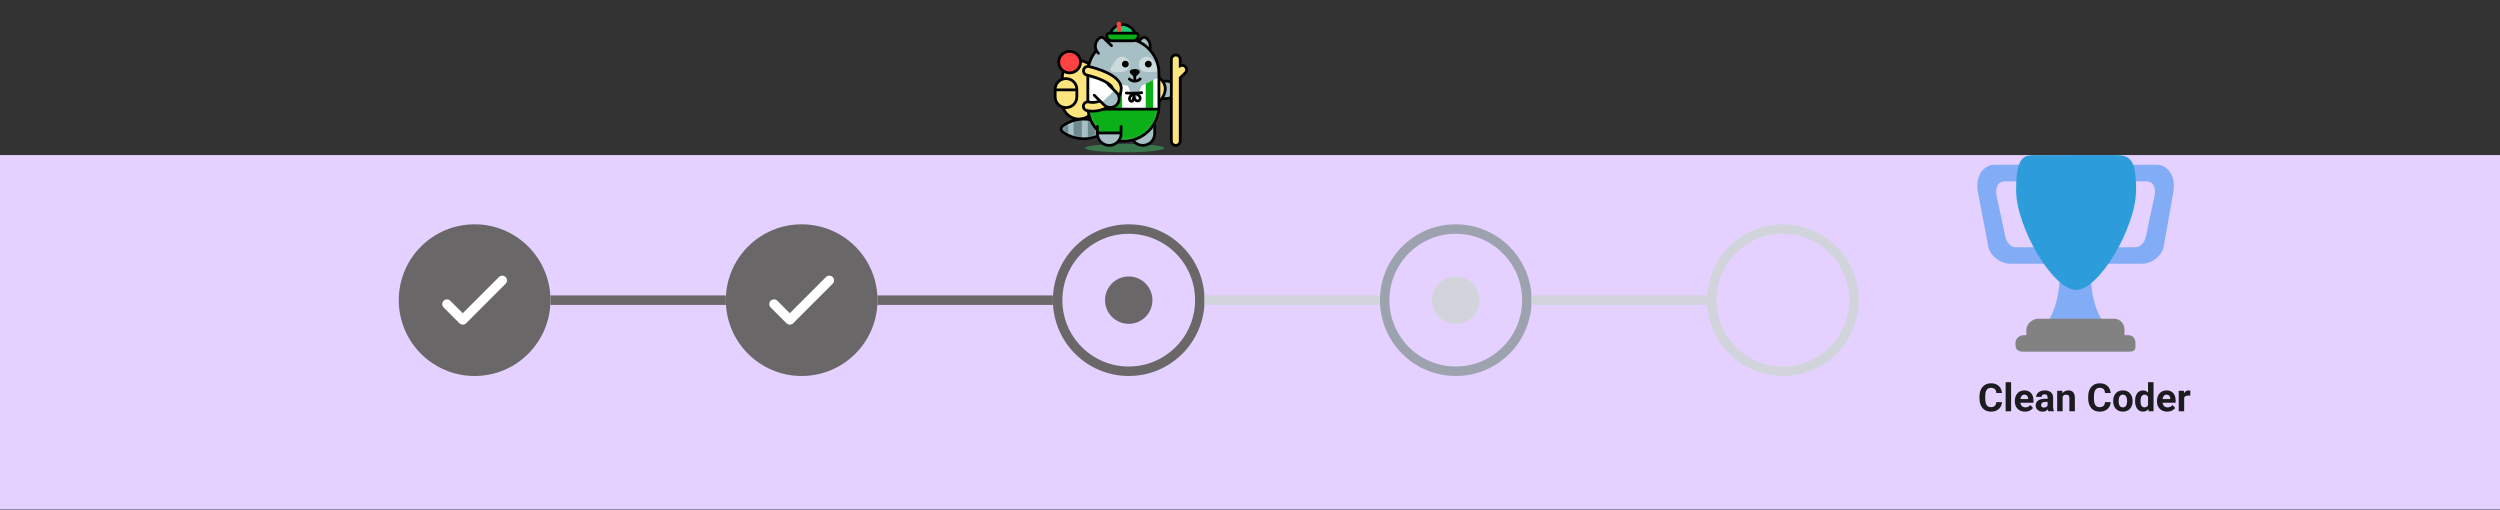 <svg width="794" height="162" viewBox="0 0 794 162" fill="none" xmlns="http://www.w3.org/2000/svg">
<rect x="0" y="0" width="794" height="162" fill="#333333" stroke="none"/>
<rect width="809.166" height="112.58" transform="translate(0 49.253)" fill="#E5D1FF"/>
<path d="M634.026 127.712H635.823C635.787 128.301 635.625 128.824 635.336 129.281C635.052 129.738 634.653 130.095 634.14 130.351C633.631 130.608 633.018 130.736 632.3 130.736C631.739 130.736 631.236 130.64 630.791 130.447C630.346 130.251 629.965 129.97 629.649 129.606C629.336 129.241 629.098 128.8 628.933 128.283C628.769 127.766 628.687 127.187 628.687 126.545V125.938C628.687 125.297 628.771 124.718 628.939 124.2C629.112 123.679 629.356 123.237 629.673 122.872C629.993 122.507 630.376 122.226 630.821 122.03C631.266 121.834 631.763 121.735 632.312 121.735C633.042 121.735 633.657 121.868 634.158 122.132C634.663 122.397 635.054 122.762 635.33 123.226C635.611 123.691 635.779 124.221 635.835 124.814H634.032C634.012 124.461 633.942 124.162 633.821 123.918C633.701 123.669 633.519 123.483 633.274 123.359C633.034 123.23 632.713 123.166 632.312 123.166C632.012 123.166 631.749 123.222 631.525 123.335C631.3 123.447 631.112 123.617 630.959 123.846C630.807 124.074 630.693 124.363 630.617 124.712C630.545 125.056 630.508 125.461 630.508 125.926V126.545C630.508 126.998 630.543 127.397 630.611 127.742C630.679 128.082 630.783 128.371 630.923 128.608C631.068 128.84 631.252 129.016 631.476 129.137C631.705 129.253 631.98 129.311 632.3 129.311C632.677 129.311 632.988 129.251 633.232 129.131C633.477 129.01 633.663 128.832 633.791 128.596C633.924 128.359 634.002 128.064 634.026 127.712ZM638.727 121.381V130.616H636.99V121.381H638.727ZM643.153 130.736C642.648 130.736 642.195 130.656 641.794 130.495C641.393 130.331 641.052 130.105 640.772 129.816C640.495 129.527 640.283 129.193 640.134 128.812C639.986 128.427 639.912 128.018 639.912 127.585V127.345C639.912 126.852 639.982 126.401 640.122 125.992C640.263 125.583 640.463 125.229 640.724 124.928C640.988 124.627 641.309 124.397 641.686 124.237C642.062 124.072 642.487 123.99 642.96 123.99C643.421 123.99 643.83 124.066 644.187 124.219C644.543 124.371 644.842 124.587 645.083 124.868C645.327 125.148 645.511 125.485 645.636 125.878C645.76 126.267 645.822 126.7 645.822 127.177V127.898H640.651V126.744H644.121V126.611C644.121 126.371 644.076 126.157 643.988 125.968C643.904 125.776 643.776 125.623 643.603 125.511C643.431 125.399 643.211 125.343 642.942 125.343C642.714 125.343 642.517 125.393 642.353 125.493C642.189 125.593 642.054 125.734 641.95 125.914C641.85 126.094 641.774 126.307 641.722 126.551C641.674 126.792 641.649 127.056 641.649 127.345V127.585C641.649 127.846 641.686 128.087 641.758 128.307C641.834 128.527 641.94 128.718 642.076 128.878C642.217 129.038 642.385 129.163 642.581 129.251C642.782 129.339 643.008 129.383 643.261 129.383C643.573 129.383 643.864 129.323 644.133 129.203C644.405 129.079 644.64 128.892 644.836 128.644L645.678 129.558C645.541 129.754 645.355 129.942 645.119 130.123C644.886 130.303 644.606 130.451 644.277 130.568C643.948 130.68 643.573 130.736 643.153 130.736ZM650.319 129.149V126.251C650.319 126.042 650.285 125.864 650.217 125.716C650.149 125.563 650.043 125.445 649.898 125.361C649.758 125.277 649.576 125.235 649.351 125.235C649.159 125.235 648.993 125.269 648.852 125.337C648.712 125.401 648.604 125.495 648.528 125.619C648.451 125.74 648.413 125.882 648.413 126.046H646.682C646.682 125.77 646.746 125.507 646.874 125.259C647.003 125.01 647.189 124.792 647.433 124.603C647.678 124.411 647.968 124.261 648.305 124.152C648.646 124.044 649.027 123.99 649.448 123.99C649.953 123.99 650.402 124.074 650.794 124.243C651.187 124.411 651.496 124.663 651.72 125C651.949 125.337 652.063 125.758 652.063 126.263V129.046C652.063 129.403 652.085 129.696 652.129 129.924C652.173 130.149 652.237 130.345 652.321 130.514V130.616H650.572C650.488 130.439 650.424 130.219 650.379 129.954C650.339 129.686 650.319 129.417 650.319 129.149ZM650.548 126.654L650.56 127.634H649.592C649.363 127.634 649.165 127.66 648.997 127.712C648.828 127.764 648.69 127.838 648.582 127.934C648.474 128.026 648.393 128.135 648.341 128.259C648.293 128.383 648.269 128.519 648.269 128.668C648.269 128.816 648.303 128.95 648.371 129.071C648.439 129.187 648.538 129.279 648.666 129.347C648.794 129.411 648.945 129.443 649.117 129.443C649.377 129.443 649.604 129.391 649.796 129.287C649.989 129.183 650.137 129.055 650.241 128.902C650.349 128.75 650.406 128.606 650.41 128.469L650.866 129.203C650.802 129.367 650.714 129.537 650.602 129.714C650.494 129.89 650.355 130.057 650.187 130.213C650.019 130.365 649.816 130.491 649.58 130.592C649.343 130.688 649.063 130.736 648.738 130.736C648.325 130.736 647.95 130.654 647.614 130.489C647.281 130.321 647.017 130.091 646.82 129.798C646.628 129.501 646.532 129.165 646.532 128.788C646.532 128.447 646.596 128.145 646.724 127.88C646.852 127.616 647.041 127.393 647.289 127.213C647.542 127.028 647.856 126.89 648.233 126.798C648.61 126.702 649.047 126.654 649.544 126.654H650.548ZM655.093 125.499V130.616H653.362V124.11H654.985L655.093 125.499ZM654.841 127.135H654.372C654.372 126.654 654.434 126.221 654.558 125.836C654.682 125.447 654.857 125.116 655.081 124.844C655.306 124.567 655.572 124.357 655.881 124.213C656.193 124.064 656.542 123.99 656.927 123.99C657.232 123.99 657.51 124.034 657.763 124.122C658.015 124.211 658.232 124.351 658.412 124.543C658.596 124.736 658.737 124.99 658.833 125.307C658.933 125.623 658.983 126.01 658.983 126.467V130.616H657.24V126.461C657.24 126.173 657.2 125.948 657.119 125.788C657.039 125.627 656.921 125.515 656.765 125.451C656.612 125.383 656.424 125.349 656.199 125.349C655.967 125.349 655.765 125.395 655.592 125.487C655.424 125.579 655.284 125.708 655.171 125.872C655.063 126.032 654.981 126.221 654.925 126.437C654.869 126.654 654.841 126.886 654.841 127.135ZM668.549 127.712H670.347C670.311 128.301 670.148 128.824 669.86 129.281C669.575 129.738 669.176 130.095 668.663 130.351C668.154 130.608 667.541 130.736 666.823 130.736C666.262 130.736 665.759 130.64 665.314 130.447C664.869 130.251 664.489 129.97 664.172 129.606C663.859 129.241 663.621 128.8 663.456 128.283C663.292 127.766 663.21 127.187 663.21 126.545V125.938C663.21 125.297 663.294 124.718 663.462 124.2C663.635 123.679 663.879 123.237 664.196 122.872C664.517 122.507 664.899 122.226 665.344 122.03C665.789 121.834 666.286 121.735 666.835 121.735C667.565 121.735 668.18 121.868 668.681 122.132C669.186 122.397 669.577 122.762 669.854 123.226C670.134 123.691 670.303 124.221 670.359 124.814H668.555C668.535 124.461 668.465 124.162 668.345 123.918C668.224 123.669 668.042 123.483 667.797 123.359C667.557 123.23 667.236 123.166 666.835 123.166C666.535 123.166 666.272 123.222 666.048 123.335C665.823 123.447 665.635 123.617 665.483 123.846C665.33 124.074 665.216 124.363 665.14 124.712C665.068 125.056 665.032 125.461 665.032 125.926V126.545C665.032 126.998 665.066 127.397 665.134 127.742C665.202 128.082 665.306 128.371 665.447 128.608C665.591 128.84 665.775 129.016 666 129.137C666.228 129.253 666.503 129.311 666.823 129.311C667.2 129.311 667.511 129.251 667.755 129.131C668 129.01 668.186 128.832 668.314 128.596C668.447 128.359 668.525 128.064 668.549 127.712ZM671.146 127.429V127.303C671.146 126.826 671.214 126.387 671.351 125.986C671.487 125.581 671.685 125.231 671.946 124.934C672.206 124.637 672.527 124.407 672.908 124.243C673.289 124.074 673.726 123.99 674.219 123.99C674.712 123.99 675.151 124.074 675.535 124.243C675.92 124.407 676.243 124.637 676.503 124.934C676.768 125.231 676.968 125.581 677.105 125.986C677.241 126.387 677.309 126.826 677.309 127.303V127.429C677.309 127.902 677.241 128.341 677.105 128.746C676.968 129.147 676.768 129.497 676.503 129.798C676.243 130.095 675.922 130.325 675.541 130.489C675.161 130.654 674.724 130.736 674.231 130.736C673.738 130.736 673.299 130.654 672.914 130.489C672.533 130.325 672.21 130.095 671.946 129.798C671.685 129.497 671.487 129.147 671.351 128.746C671.214 128.341 671.146 127.902 671.146 127.429ZM672.878 127.303V127.429C672.878 127.702 672.902 127.956 672.95 128.193C672.998 128.429 673.074 128.638 673.178 128.818C673.287 128.994 673.427 129.133 673.599 129.233C673.772 129.333 673.982 129.383 674.231 129.383C674.471 129.383 674.678 129.333 674.85 129.233C675.022 129.133 675.161 128.994 675.265 128.818C675.369 128.638 675.445 128.429 675.493 128.193C675.545 127.956 675.571 127.702 675.571 127.429V127.303C675.571 127.038 675.545 126.79 675.493 126.557C675.445 126.321 675.367 126.112 675.259 125.932C675.155 125.748 675.016 125.603 674.844 125.499C674.672 125.395 674.463 125.343 674.219 125.343C673.974 125.343 673.766 125.395 673.593 125.499C673.425 125.603 673.287 125.748 673.178 125.932C673.074 126.112 672.998 126.321 672.95 126.557C672.902 126.79 672.878 127.038 672.878 127.303ZM682.215 129.197V121.381H683.959V130.616H682.389L682.215 129.197ZM678.103 127.441V127.315C678.103 126.818 678.159 126.367 678.271 125.962C678.383 125.553 678.548 125.203 678.764 124.91C678.98 124.617 679.247 124.391 679.564 124.231C679.88 124.07 680.241 123.99 680.646 123.99C681.027 123.99 681.359 124.07 681.644 124.231C681.933 124.391 682.177 124.619 682.377 124.916C682.582 125.209 682.746 125.555 682.87 125.956C682.995 126.353 683.085 126.788 683.141 127.261V127.537C683.085 127.99 682.995 128.411 682.87 128.8C682.746 129.189 682.582 129.529 682.377 129.822C682.177 130.111 681.933 130.335 681.644 130.495C681.355 130.656 681.019 130.736 680.634 130.736C680.229 130.736 679.868 130.654 679.552 130.489C679.239 130.325 678.974 130.095 678.758 129.798C678.546 129.501 678.383 129.153 678.271 128.752C678.159 128.351 678.103 127.914 678.103 127.441ZM679.834 127.315V127.441C679.834 127.71 679.854 127.96 679.894 128.193C679.938 128.425 680.009 128.632 680.105 128.812C680.205 128.988 680.333 129.127 680.49 129.227C680.65 129.323 680.844 129.371 681.073 129.371C681.369 129.371 681.614 129.305 681.806 129.173C681.999 129.036 682.145 128.85 682.245 128.614C682.349 128.377 682.41 128.105 682.426 127.796V127.008C682.414 126.756 682.377 126.529 682.317 126.329C682.261 126.124 682.177 125.95 682.065 125.806C681.957 125.662 681.82 125.549 681.656 125.469C681.496 125.389 681.305 125.349 681.085 125.349C680.86 125.349 680.668 125.401 680.508 125.505C680.347 125.605 680.217 125.744 680.117 125.92C680.021 126.096 679.948 126.305 679.9 126.545C679.856 126.782 679.834 127.038 679.834 127.315ZM688.306 130.736C687.801 130.736 687.348 130.656 686.947 130.495C686.546 130.331 686.205 130.105 685.925 129.816C685.648 129.527 685.436 129.193 685.287 128.812C685.139 128.427 685.065 128.018 685.065 127.585V127.345C685.065 126.852 685.135 126.401 685.275 125.992C685.416 125.583 685.616 125.229 685.877 124.928C686.141 124.627 686.462 124.397 686.839 124.237C687.215 124.072 687.64 123.99 688.113 123.99C688.574 123.99 688.983 124.066 689.34 124.219C689.697 124.371 689.995 124.587 690.236 124.868C690.48 125.148 690.665 125.485 690.789 125.878C690.913 126.267 690.975 126.7 690.975 127.177V127.898H685.805V126.744H689.274V126.611C689.274 126.371 689.23 126.157 689.141 125.968C689.057 125.776 688.929 125.623 688.757 125.511C688.584 125.399 688.364 125.343 688.095 125.343C687.867 125.343 687.67 125.393 687.506 125.493C687.342 125.593 687.207 125.734 687.103 125.914C687.003 126.094 686.927 126.307 686.875 126.551C686.827 126.792 686.803 127.056 686.803 127.345V127.585C686.803 127.846 686.839 128.087 686.911 128.307C686.987 128.527 687.093 128.718 687.229 128.878C687.37 129.038 687.538 129.163 687.735 129.251C687.935 129.339 688.161 129.383 688.414 129.383C688.727 129.383 689.017 129.323 689.286 129.203C689.558 129.079 689.793 128.892 689.989 128.644L690.831 129.558C690.695 129.754 690.508 129.942 690.272 130.123C690.039 130.303 689.759 130.451 689.43 130.568C689.101 130.68 688.727 130.736 688.306 130.736ZM693.693 125.529V130.616H691.961V124.11H693.591L693.693 125.529ZM695.653 124.068L695.623 125.674C695.539 125.662 695.436 125.651 695.316 125.643C695.2 125.631 695.094 125.625 694.997 125.625C694.753 125.625 694.541 125.657 694.36 125.722C694.184 125.782 694.036 125.872 693.915 125.992C693.799 126.112 693.711 126.259 693.651 126.431C693.595 126.603 693.563 126.8 693.555 127.02L693.206 126.912C693.206 126.491 693.248 126.104 693.332 125.752C693.416 125.395 693.538 125.084 693.699 124.82C693.863 124.555 694.064 124.351 694.3 124.207C694.537 124.062 694.807 123.99 695.112 123.99C695.208 123.99 695.306 123.998 695.406 124.014C695.507 124.026 695.589 124.044 695.653 124.068Z" fill="#1C1B1F"/>
<path d="M636.855 57.581H647.246C649.158 57.581 650.497 57.399 650.497 59.327V55.835C650.497 53.908 649.158 52.343 647.246 52.343H633.391C629.927 52.343 627.186 56.053 628.195 61.072C628.195 61.072 631.297 77.439 631.515 78.457C632.092 81.149 635.194 83.767 638.514 83.767H650.564C652.478 83.767 650.497 80.457 650.497 78.53V75.039C650.497 76.966 649.158 78.53 647.246 78.53H640.318C638.406 78.53 637.144 76.711 636.855 75.039C636.565 73.366 634.111 62.237 634.111 62.237C633.535 58.89 634.941 57.581 636.855 57.581ZM681.558 57.581H671.167C669.255 57.581 666.084 57.399 666.084 59.327V55.835C666.084 53.908 669.255 52.343 671.167 52.343H685.022C688.486 52.343 691.229 56.053 690.217 61.072C690.217 61.072 687.389 77.516 687.15 78.53C686.537 81.149 683.614 83.767 680.223 83.767H667.847C665.935 83.767 666.084 80.457 666.084 78.53V75.039C666.084 76.966 669.255 78.53 671.167 78.53H678.094C680.006 78.53 681.271 76.711 681.558 75.039C681.846 73.366 684.301 62.237 684.301 62.237C684.876 58.89 683.472 57.581 681.558 57.581ZM664.061 87.259C664.061 75.112 659.369 87.259 659.369 87.259C659.369 87.259 654.174 75.112 654.174 87.259C654.174 99.406 648.474 104.717 648.474 104.717H669.762C669.762 104.717 664.061 99.406 664.061 87.259Z" fill="#82ACF5"/>
<path d="M674.743 106.463C674.743 108.39 675.136 109.954 673.224 109.954H645.514C643.6 109.954 643.569 108.39 643.569 106.463V104.717C643.569 102.789 645.585 101.225 647.39 101.225H671.492C673.297 101.225 674.743 102.789 674.743 104.717V106.463Z" fill="#828282"/>
<path d="M678.207 109.299C678.207 110.626 678.493 111.7 676.039 111.7H642.7C640.462 111.7 640.105 110.626 640.105 109.299V108.863C640.105 107.536 641.384 106.463 642.7 106.463H676.039C677.353 106.463 678.207 107.536 678.207 108.863V109.299Z" fill="#828282"/>
<path fill-rule="evenodd" clip-rule="evenodd" d="M659.369 92.093C666.695 92.093 678.42 72.162 678.42 60.334C678.42 50.447 676.544 49.252 671.492 49.253L659.369 49.255C657.504 49.255 654.262 49.269 651.312 49.282C648.852 49.293 646.596 49.302 645.514 49.302C642.05 49.302 640.318 51.265 640.318 60.334C640.318 72.162 652.042 92.093 659.369 92.093Z" fill="#2D9CDB"/>
<circle cx="150.738" cy="95.328" r="24.086" fill="#696767"/>
<path d="M141.957 96.583L146.975 101.601L159.52 89.056" stroke="white" stroke-width="3.011" stroke-linecap="round" stroke-linejoin="round"/>
<rect x="174.825" y="93.823" width="55.7" height="3.011" fill="#696767"/>
<circle cx="254.611" cy="95.328" r="24.086" fill="#696767"/>
<path d="M245.829 96.583L250.847 101.601L263.392 89.056" stroke="white" stroke-width="3.011" stroke-linecap="round" stroke-linejoin="round"/>
<rect x="278.697" y="93.823" width="55.7" height="3.011" fill="#696767"/>
<circle cx="358.483" cy="95.328" r="22.581" stroke="#696767" stroke-width="3.011"/>
<circle cx="358.484" cy="95.328" r="7.527" fill="#696767"/>
<rect x="382.57" y="93.823" width="55.7" height="3.011" fill="#D1D5DB"/>
<circle cx="462.356" cy="95.328" r="22.581" stroke="#9CA3AF" stroke-width="3.011"/>
<circle cx="462.356" cy="95.328" r="7.527" fill="#D1D5DB"/>
<rect x="486.442" y="93.823" width="55.7" height="3.011" fill="#D1D5DB"/>
<circle cx="566.228" cy="95.328" r="22.581" stroke="#D1D5DB" stroke-width="3.011"/>
<g clip-path="url(#clip0_326_3613)">
<path opacity="0.6" d="M357.208 48.374C364.153 48.374 369.784 47.775 369.784 47.035C369.784 46.296 364.153 45.696 357.208 45.696C350.262 45.696 344.631 46.296 344.631 47.035C344.631 47.775 350.262 48.374 357.208 48.374Z" fill="#40A45D"/>
<path d="M364.362 16.913C365.653 15.666 365.653 13.626 364.362 12.379L364.13 12.155C363.711 11.75 363.032 11.75 362.613 12.155L360.195 14.49" fill="#A5BFC4"/>
<path d="M364.362 16.913C365.653 15.666 365.653 13.626 364.362 12.379L364.13 12.155C363.711 11.75 363.032 11.75 362.613 12.155L360.195 14.49" stroke="black" stroke-width="0.88" stroke-miterlimit="10" stroke-linecap="round"/>
<path fill-rule="evenodd" clip-rule="evenodd" d="M342.675 37.818C339.777 37.818 337.406 35.483 337.406 32.629V24.467C337.406 21.613 339.777 19.278 342.675 19.278C345.573 19.278 347.944 21.613 347.944 24.467V32.629C347.944 35.483 345.573 37.818 342.675 37.818Z" fill="#FCE47E"/>
<path d="M342.675 37.818C339.777 37.818 337.406 35.483 337.406 32.629V24.467C337.406 21.613 339.777 19.278 342.675 19.278C345.573 19.278 347.944 21.613 347.944 24.467V32.629C347.944 35.483 345.573 37.818 342.675 37.818Z" stroke="black" stroke-width="0.88"/>
<path fill-rule="evenodd" clip-rule="evenodd" d="M344.205 37.818C341.342 37.818 338.764 39.025 336.968 40.949C338.764 42.873 341.342 44.08 344.205 44.08C347.068 44.08 349.646 42.873 351.442 40.949C349.646 39.025 347.068 37.818 344.205 37.818Z" fill="#A5BFC4"/>
<mask id="mask0_326_3613" style="mask-type:alpha" maskUnits="userSpaceOnUse" x="337" y="37" width="12" height="8">
<path fill-rule="evenodd" clip-rule="evenodd" d="M348.074 43.33C346.905 43.813 345.622 44.08 344.275 44.08C341.412 44.08 338.835 42.873 337.039 40.949C338.835 39.024 341.412 37.817 344.275 37.817C345.622 37.817 346.905 38.084 348.074 38.567V43.33Z" fill="white"/>
</mask>
<g mask="url(#mask0_326_3613)">
<path fill-rule="evenodd" clip-rule="evenodd" d="M334.248 45.7H339.247V34.739H334.248V45.7Z" fill="#6C888C"/>
<path fill-rule="evenodd" clip-rule="evenodd" d="M340.981 45.511H343.566V34.55H340.981V45.511Z" fill="#6C888C"/>
<path fill-rule="evenodd" clip-rule="evenodd" d="M345.489 45.511H348.074V34.55H345.489V45.511Z" fill="#6C888C"/>
</g>
<path d="M352.156 40.949L352.465 41.267L352.802 40.949L352.465 40.631L352.156 40.949ZM344.25 37.378C341.709 37.378 339.283 38.158 337.239 39.635L337.767 40.344C339.657 38.979 341.898 38.258 344.25 38.258V37.378ZM337.239 39.635C336.812 39.944 336.566 40.426 336.566 40.949H337.459C337.459 40.703 337.571 40.486 337.767 40.344L337.239 39.635ZM336.566 40.949C336.566 41.472 336.812 41.953 337.239 42.262L337.768 41.553C337.571 41.411 337.459 41.194 337.459 40.949H336.566ZM337.239 42.262C339.283 43.739 341.709 44.52 344.25 44.52V43.64C341.898 43.64 339.658 42.919 337.768 41.553L337.239 42.262ZM344.25 44.52C347.311 44.52 350.264 43.342 352.465 41.267L351.847 40.631C349.811 42.551 347.08 43.64 344.25 43.64V44.52ZM352.465 40.631C350.264 38.555 347.311 37.378 344.25 37.378V38.258C347.08 38.258 349.811 39.346 351.847 41.267L352.465 40.631Z" fill="black"/>
<path fill-rule="evenodd" clip-rule="evenodd" d="M367.823 25.816L370.498 25.772C372.049 25.772 373.306 27.01 373.306 28.538C373.306 30.065 372.049 31.303 370.498 31.303H369.422H367.857" fill="#A5BFC4"/>
<path d="M367.823 25.816L370.498 25.772C372.049 25.772 373.306 27.01 373.306 28.538C373.306 30.065 372.049 31.303 370.498 31.303H369.422H367.857" stroke="black" stroke-width="0.88"/>
<path fill-rule="evenodd" clip-rule="evenodd" d="M368.223 31.304H361.732L361.993 25.817L368.223 25.772" fill="white"/>
<path fill-rule="evenodd" clip-rule="evenodd" d="M366.727 39.553V42.586C366.727 44.57 365.094 46.179 363.078 46.179C361.064 46.179 359.43 44.57 359.43 42.586V41.209V42.291" fill="#A5BFC4"/>
<path d="M366.727 39.279V42.469C366.727 44.518 365.041 46.179 362.96 46.179C360.88 46.179 359.193 44.518 359.193 42.469V40.157" stroke="black" stroke-width="0.88" stroke-linecap="round" stroke-linejoin="round"/>
<path fill-rule="evenodd" clip-rule="evenodd" d="M360.981 35.314C360.341 35.314 359.719 35.243 359.132 35.095C358.377 34.905 357.921 34.147 358.114 33.403C358.307 32.659 359.075 32.21 359.833 32.4C361.463 32.811 363.76 32.231 365.417 30.991C366.57 30.129 367.243 29.078 367.264 28.108C367.294 26.669 363.038 24.707 359.199 23.846C358.439 23.676 357.963 22.931 358.135 22.182C358.308 21.433 359.063 20.962 359.825 21.133C361.555 21.52 370.183 23.676 370.088 28.166C370.049 30.017 368.996 31.807 367.126 33.207C365.316 34.562 363.056 35.314 360.981 35.314Z" fill="#FCE47E"/>
<path d="M360.981 35.314C360.341 35.314 359.719 35.243 359.132 35.095C358.377 34.905 357.921 34.147 358.114 33.403C358.307 32.659 359.075 32.21 359.833 32.4C361.463 32.811 363.76 32.231 365.417 30.991C366.57 30.129 367.243 29.078 367.264 28.108C367.294 26.669 363.038 24.707 359.199 23.846C358.439 23.676 357.963 22.931 358.135 22.182C358.308 21.433 359.063 20.962 359.825 21.133C361.555 21.52 370.183 23.676 370.088 28.166C370.049 30.017 368.996 31.807 367.126 33.207C365.316 34.562 363.056 35.314 360.981 35.314Z" stroke="black" stroke-width="0.88"/>
<path fill-rule="evenodd" clip-rule="evenodd" d="M356.785 44.871C362.997 44.871 368.081 39.865 368.081 33.747V23.258C368.081 17.139 362.997 12.134 356.785 12.134C350.572 12.134 345.489 17.139 345.489 23.258V33.747C345.489 39.865 350.572 44.871 356.785 44.871Z" fill="#A5BFC4"/>
<mask id="mask1_326_3613" style="mask-type:alpha" maskUnits="userSpaceOnUse" x="355" y="30" width="11" height="15">
<path fill-rule="evenodd" clip-rule="evenodd" d="M365.196 41.151C363.124 43.431 360.117 44.871 356.784 44.871C356.467 44.871 356.153 44.858 355.843 44.832V30.153H365.196V41.151Z" fill="white"/>
</mask>
<g mask="url(#mask1_326_3613)">
<path fill-rule="evenodd" clip-rule="evenodd" d="M360.52 49.3C363.102 49.3 365.196 47.239 365.196 44.695V34.758C365.196 32.215 363.102 30.153 360.52 30.153C357.937 30.153 355.843 32.215 355.843 34.758V44.695C355.843 47.239 357.937 49.3 360.52 49.3Z" fill="white" fill-opacity="0.24"/>
</g>
<mask id="mask2_326_3613" style="mask-type:alpha" maskUnits="userSpaceOnUse" x="345" y="24" width="24" height="21">
<path fill-rule="evenodd" clip-rule="evenodd" d="M345.519 24.456V33.747C345.519 39.866 350.602 44.871 356.815 44.871C363.027 44.871 368.11 39.866 368.11 33.747V24.456H345.519Z" fill="white"/>
</mask>
<g mask="url(#mask2_326_3613)">
<path fill-rule="evenodd" clip-rule="evenodd" d="M345.766 34.307C345.766 40.141 350.569 44.871 356.494 44.871H358.058C363.983 44.871 368.786 40.141 368.786 34.307H345.766Z" fill="#0BAF17"/>
<path fill-rule="evenodd" clip-rule="evenodd" d="M368.08 34.786H345.081V24.456L358.219 27.277L360.051 31.643C360.18 31.948 360.619 31.948 360.747 31.642L362.581 27.257L368.08 24.456V34.786Z" fill="white"/>
<path fill-rule="evenodd" clip-rule="evenodd" d="M356.368 34.37H354.023V26.064L356.368 26.543V34.37Z" fill="#0BAF17"/>
<path fill-rule="evenodd" clip-rule="evenodd" d="M366.234 34.276H363.888V26.56L366.234 25.385V34.276Z" fill="#0BAF17"/>
</g>
<path d="M345.592 34.664H367.997" stroke="black" stroke-width="0.88"/>
<path opacity="0.42" fill-rule="evenodd" clip-rule="evenodd" d="M358.496 19.242C359.169 20.408 358.755 21.89 357.571 22.553C356.811 22.979 354.822 22.941 353.497 22.858C352.875 22.82 352.499 22.168 352.783 21.622C353.39 20.458 354.374 18.756 355.134 18.331C356.318 17.668 357.823 18.076 358.496 19.242Z" fill="white"/>
<path opacity="0.42" fill-rule="evenodd" clip-rule="evenodd" d="M361.958 19.401C362.564 18.2 364.044 17.71 365.264 18.307C366.047 18.69 367.125 20.336 367.796 21.465C368.111 21.994 367.772 22.666 367.154 22.738C365.834 22.892 363.851 23.039 363.068 22.656C361.849 22.058 361.352 20.601 361.958 19.401Z" fill="white"/>
<path fill-rule="evenodd" clip-rule="evenodd" d="M365.801 20.358C365.801 20.954 365.31 21.438 364.704 21.438C364.099 21.438 363.608 20.954 363.608 20.357C363.608 19.761 364.099 19.277 364.705 19.277C365.311 19.278 365.802 19.761 365.801 20.358Z" fill="black"/>
<path fill-rule="evenodd" clip-rule="evenodd" d="M358.507 20.358C358.507 20.954 358.015 21.438 357.41 21.438C356.804 21.438 356.313 20.954 356.313 20.357C356.313 19.761 356.805 19.277 357.41 19.277C358.016 19.278 358.507 19.761 358.507 20.358Z" fill="black"/>
<path d="M356.785 44.871C362.997 44.871 368.081 39.866 368.081 33.747V23.258C368.081 17.14 362.997 12.134 356.785 12.134C350.572 12.134 345.489 17.14 345.489 23.258V33.747C345.489 39.866 350.572 44.871 356.785 44.871Z" stroke="black" stroke-width="0.88"/>
<path fill-rule="evenodd" clip-rule="evenodd" d="M346.988 35.315C346.348 35.315 345.725 35.243 345.139 35.096C344.384 34.906 343.928 34.148 344.121 33.403C344.313 32.659 345.082 32.21 345.839 32.4C347.47 32.811 349.767 32.232 351.424 30.992C352.577 30.129 353.25 29.078 353.271 28.108C353.301 26.67 349.045 24.708 345.206 23.847C344.446 23.676 343.969 22.931 344.142 22.182C344.315 21.433 345.07 20.962 345.832 21.134C347.562 21.521 356.19 23.676 356.095 28.167C356.055 30.017 355.003 31.807 353.133 33.207C351.322 34.562 349.063 35.315 346.988 35.315Z" fill="#FCE47E" stroke="black" stroke-width="0.88"/>
<path fill-rule="evenodd" clip-rule="evenodd" d="M360.434 10.563C359.885 8.965 358.352 7.813 356.543 7.813C354.735 7.813 353.201 8.965 352.653 10.563H360.434Z" fill="#1DCC70" stroke="black" stroke-width="0.88"/>
<path fill-rule="evenodd" clip-rule="evenodd" d="M355.38 10.217C354.996 10.217 354.682 9.908 354.682 9.53V7.555C354.682 7.177 354.996 6.868 355.38 6.868C355.764 6.868 356.078 7.177 356.078 7.555V9.53C356.078 9.908 355.764 10.217 355.38 10.217Z" fill="#FD4242"/>
<path fill-rule="evenodd" clip-rule="evenodd" d="M361.53 11.286C361.53 12.206 360.766 12.959 359.832 12.959H353.204C352.27 12.959 351.506 12.206 351.506 11.286C351.506 10.883 351.838 10.556 352.248 10.556H360.788C361.198 10.556 361.53 10.883 361.53 11.286Z" fill="#0BAF17"/>
<path d="M361.53 11.286C361.53 12.206 360.766 12.959 359.832 12.959H353.204C352.27 12.959 351.506 12.206 351.506 11.286C351.506 10.883 351.838 10.556 352.248 10.556H360.788C361.198 10.556 361.53 10.883 361.53 11.286Z" stroke="black" stroke-width="0.88"/>
<path fill-rule="evenodd" clip-rule="evenodd" d="M355.826 42.586C355.826 44.571 354.192 46.18 352.177 46.18C350.163 46.18 348.529 44.571 348.529 42.586" fill="#0BAF17"/>
<path fill-rule="evenodd" clip-rule="evenodd" d="M355.826 40.63V42.587C355.826 44.571 354.192 46.179 352.177 46.179C350.163 46.179 348.529 44.571 348.529 42.587V40.851" fill="#0BAF17"/>
<path fill-rule="evenodd" clip-rule="evenodd" d="M355.826 42.586C355.826 44.571 354.192 46.18 352.177 46.18C350.163 46.18 348.529 44.571 348.529 42.586" fill="#A5BFC4"/>
<path d="M354.624 29.41L353.927 28.723L351.951 26.777L347.526 30.242L350.653 33.321C351.749 34.401 353.527 34.401 354.624 33.321C355.721 32.241 355.721 30.49 354.624 29.41Z" fill="white"/>
<path fill-rule="evenodd" clip-rule="evenodd" d="M353.926 28.724L354.623 29.41C355.721 30.491 355.721 32.242 354.623 33.322C353.527 34.402 351.748 34.402 350.652 33.322L349.891 32.572" fill="#A5BFC4"/>
<path fill-rule="evenodd" clip-rule="evenodd" d="M373.428 46.18C372.649 46.18 372.016 45.556 372.016 44.789V18.867C372.016 18.1 372.649 17.477 373.428 17.477C374.207 17.477 374.84 18.1 374.84 18.867V20.895C375.027 20.806 375.234 20.76 375.447 20.76C375.824 20.76 376.179 20.905 376.446 21.168C376.713 21.431 376.86 21.78 376.86 22.151C376.86 22.523 376.713 22.872 376.446 23.135L374.84 24.716V44.789C374.84 45.556 374.207 46.18 373.428 46.18Z" fill="#FCE47E"/>
<path d="M373.428 46.18C372.649 46.18 372.016 45.556 372.016 44.789V18.867C372.016 18.1 372.649 17.477 373.428 17.477C374.207 17.477 374.84 18.1 374.84 18.867V20.895C375.027 20.806 375.234 20.76 375.447 20.76C375.824 20.76 376.179 20.905 376.446 21.168C376.713 21.431 376.86 21.78 376.86 22.151C376.86 22.523 376.713 22.872 376.446 23.135L374.84 24.716V44.789C374.84 45.556 374.207 46.18 373.428 46.18Z" stroke="black" stroke-width="0.88"/>
<path fill-rule="evenodd" clip-rule="evenodd" d="M359.234 22.182C359.972 21.846 360.829 21.846 361.567 22.182C362.021 22.387 362.117 22.982 361.764 23.33L360.913 24.167C360.63 24.447 360.171 24.447 359.888 24.167L359.037 23.33C358.684 22.982 358.781 22.387 359.234 22.182Z" fill="black"/>
<path fill-rule="evenodd" clip-rule="evenodd" d="M338.559 34.176C336.656 34.176 335.114 32.657 335.114 30.783V28.359C335.114 26.485 336.656 24.966 338.559 24.966C340.462 24.966 342.004 26.485 342.004 28.359V30.783C342.004 32.657 340.462 34.176 338.559 34.176Z" fill="#FCE47E"/>
<path d="M338.559 34.176C336.656 34.176 335.114 32.657 335.114 30.783V28.359C335.114 26.485 336.656 24.966 338.559 24.966C340.462 24.966 342.004 26.485 342.004 28.359V30.783C342.004 32.657 340.462 34.176 338.559 34.176Z" stroke="black" stroke-width="0.88"/>
<path fill-rule="evenodd" clip-rule="evenodd" d="M343.188 19.731C343.188 21.621 341.632 23.153 339.713 23.153C337.793 23.153 336.237 21.621 336.237 19.731C336.237 17.84 337.793 16.308 339.713 16.308C341.632 16.308 343.188 17.84 343.188 19.731Z" fill="#FD4242"/>
<path d="M343.188 19.731C343.188 21.621 341.632 23.153 339.713 23.153C337.793 23.153 336.237 21.621 336.237 19.731C336.237 17.84 337.793 16.308 339.713 16.308C341.632 16.308 343.188 17.84 343.188 19.731Z" stroke="black" stroke-width="0.88"/>
<path d="M347.525 30.242L350.652 33.321C351.748 34.401 353.526 34.401 354.623 33.321C355.72 32.241 355.72 30.49 354.623 29.41L353.926 28.723L351.95 26.777" stroke="black" stroke-width="0.88" stroke-linecap="round"/>
<path fill-rule="evenodd" clip-rule="evenodd" d="M358.956 30.656C358.686 31.04 358.616 31.601 358.923 31.956C359.067 32.122 359.303 32.227 359.515 32.163C359.754 32.091 359.885 31.84 359.96 31.605C360.119 31.107 360.149 30.581 360.178 30.06C360.18 30.404 360.182 30.753 360.27 31.086C360.359 31.419 360.544 31.74 360.841 31.923C361.137 32.106 361.553 32.118 361.821 31.897C362.064 31.695 362.138 31.35 362.095 31.041C362.037 30.631 361.69 30.251 361.338 30.024C360.468 29.463 359.51 29.868 358.956 30.656Z" stroke="black" stroke-width="0.88" stroke-linecap="round" stroke-linejoin="round"/>
<path d="M357.72 29.548C359.349 29.643 361.007 29.605 362.614 29.436" stroke="black" stroke-width="0.88" stroke-linecap="round" stroke-linejoin="round"/>
<path d="M335.114 28.538H342.141" stroke="black" stroke-width="0.88"/>
<path d="M356.062 40.158V42.47C356.062 44.519 354.376 46.18 352.296 46.18C350.215 46.18 348.529 44.519 348.529 42.47V40.158" stroke="black" stroke-width="0.88" stroke-linecap="round" stroke-linejoin="round"/>
<path d="M348.561 42.226H356.03" stroke="black" stroke-width="0.88"/>
<path d="M360.4 23.421V25.421" stroke="black" stroke-width="0.88" stroke-linecap="round"/>
<path d="M358.68 25.071C359.63 26.006 361.171 26.006 362.121 25.071" stroke="black" stroke-width="0.88" stroke-linecap="round"/>
<path d="M348.851 16.913C347.56 15.666 347.56 13.626 348.851 12.379L349.083 12.155C349.502 11.75 350.181 11.75 350.599 12.155L353.018 14.49" fill="#A5BFC4"/>
<path d="M348.851 16.913C347.56 15.666 347.56 13.626 348.851 12.379L349.083 12.155C349.502 11.75 350.181 11.75 350.599 12.155L353.018 14.49" stroke="black" stroke-width="0.88" stroke-miterlimit="10" stroke-linecap="round"/>
</g>
<defs>
<clipPath id="clip0_326_3613">
<rect width="44.656" height="49.254" fill="white" transform="translate(334.221)"/>
</clipPath>
</defs>
</svg>
